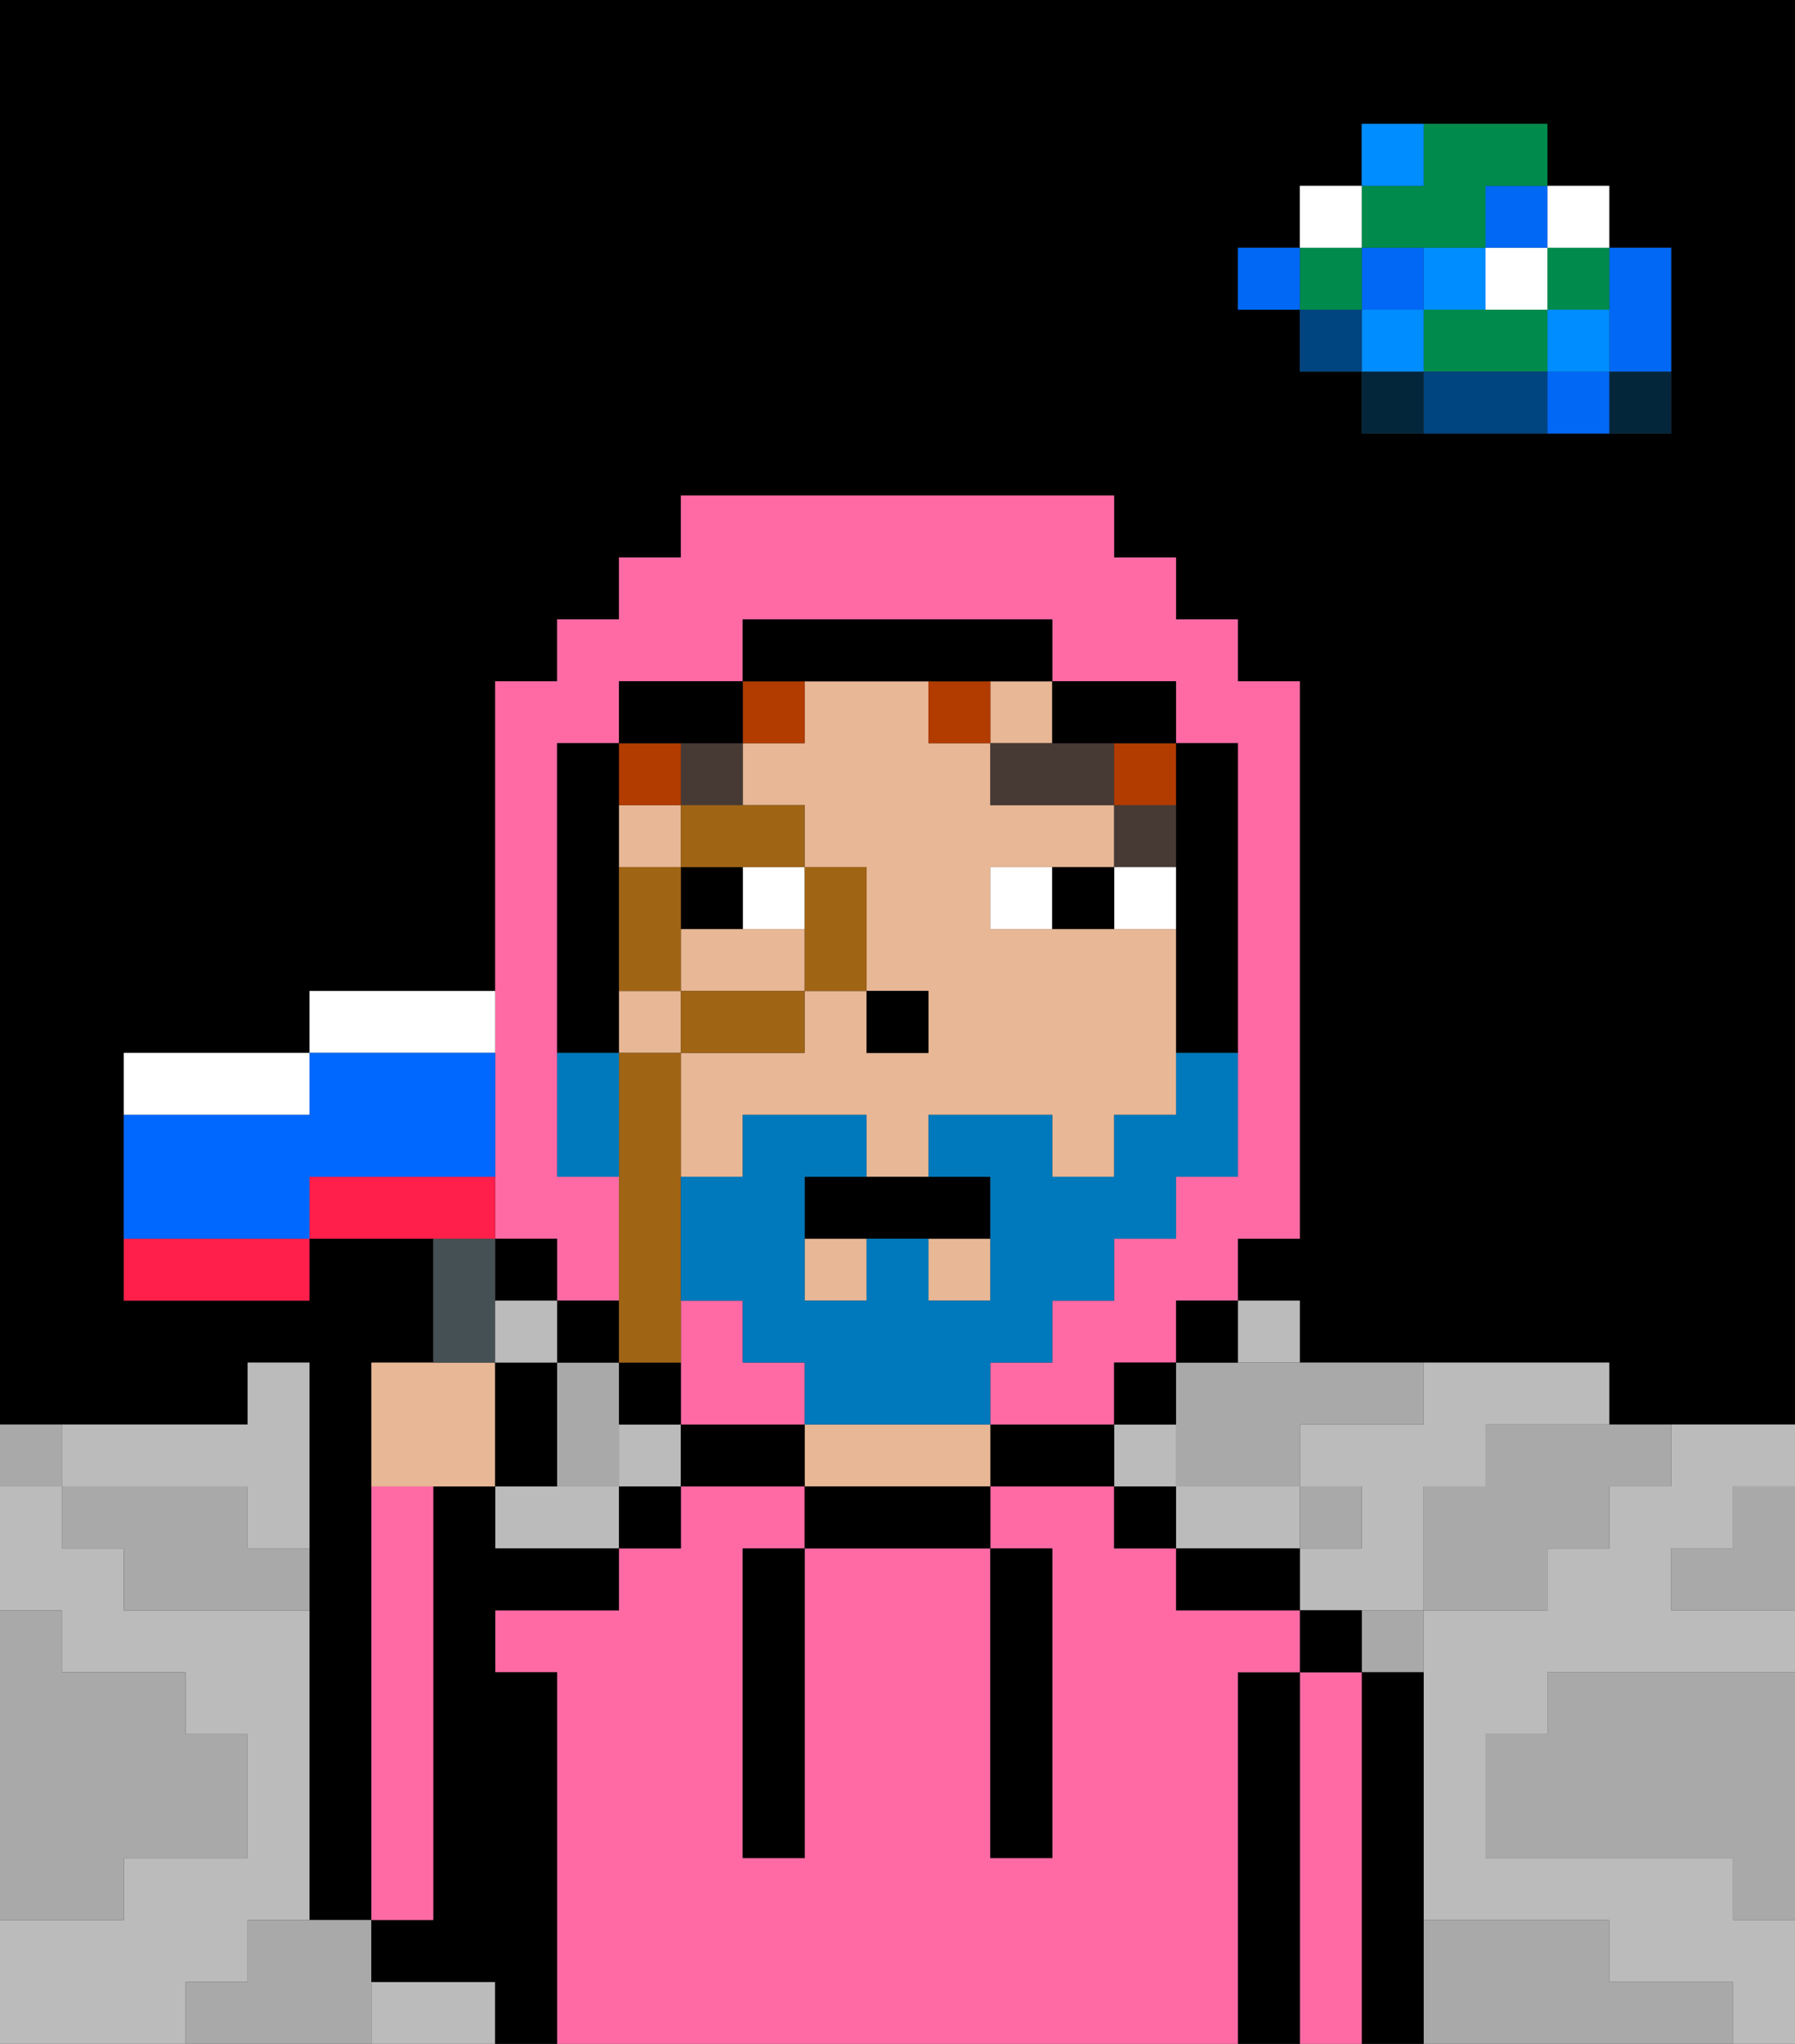 <svg xmlns="http://www.w3.org/2000/svg" viewBox="0 0 29 33"><rect x="0" y="0" width="29" height="33" fill="#333333" stroke="none"/><defs><style>polygon,rect,path{shape-rendering:crispedges;}polygon,rect,path{shape-rendering:crispedges;}.lb18-1{fill:#a9a9a9;}.lb18-2{fill:#000000;}.lb18-3{fill:#bbbbbb;}.lb18-4{fill:#04263a;}.lb18-5{fill:#0068f5;}.lb18-6{fill:#008dff;}.lb18-7{fill:#008b4c;}.lb18-8{fill:#ffffff;}.lb18-9{fill:#004480;}.lb18-10{fill:#ff6aa5;}.lb18-11{fill:#e8b795;}.lb18-12{fill:#473a35;}.lb18-13{fill:#b23b00;}.lb18-14{fill:#a06415;}.lb18-15{fill:#455054;}.lb18-16{fill:#ffffff;}.lb18-17{fill:#ff1f4a;}.lb18-18{fill:#0068ff;}.lb18-19{fill:#0079bc;}</style></defs><path class="lb18-1" d="M28,25H27v1h2V24H28Z"/><path class="lb18-2" d="M0,0V23H4V22H5v9H6V22H7V20H5v1H2V17H5V16H8V11H9V10h1V9h1V8h7V9h1v1h1v1h1v9H20v1h1v1h5v1h3V0H0ZM27,5V7H22V6H21V5H20V4h1V3h1V2h3V3h1V4h1Z"/><path class="lb18-1" d="M27,32H26V31H23v2h5V32Z"/><path class="lb18-1" d="M25,27v1H24v2h4v1h1V27H25Z"/><rect class="lb18-3" x="10" y="23" width="1" height="1"/><rect class="lb18-3" x="18" y="23" width="1" height="1"/><path class="lb18-3" d="M9,24H8v1h2V24Z"/><path class="lb18-3" d="M21,25V24H19v1h2Z"/><path class="lb18-3" d="M27,24H26v1H25v1H23v5h3v1h2v1h1V31H28V30H24V28h1V27h4V26H27V25h1V24h1V23H27Z"/><path class="lb18-3" d="M7,32H6v1H8V32Z"/><path class="lb18-3" d="M4,32V31H5V26H2V25H1V24H0v2H1v1H3v1H4v2H2v1H0v2H3V32Z"/><path class="lb18-3" d="M2,24H4v1H5V22H4v1H1v1Z"/><rect class="lb18-3" x="20" y="21" width="1" height="1"/><path class="lb18-3" d="M22,23H21v1h1v1H21v1h2V24h1V23h2V22H23v1Z"/><path class="lb18-4" d="M26,7h1V6H26Z"/><path class="lb18-5" d="M26,5V6h1V4H26Z"/><path class="lb18-5" d="M25,6V7h1V6Z"/><rect class="lb18-6" x="25" y="5" width="1" height="1"/><rect class="lb18-7" x="25" y="4" width="1" height="1"/><rect class="lb18-8" x="25" y="3" width="1" height="1"/><path class="lb18-1" d="M24,24H23v2h2V25h1V24h1V23H24Z"/><path class="lb18-7" d="M24,5H23V6h2V5Z"/><rect class="lb18-8" x="24" y="4" width="1" height="1"/><rect class="lb18-5" x="24" y="3" width="1" height="1"/><path class="lb18-9" d="M24,6H23V7h2V6Z"/><rect class="lb18-6" x="23" y="4" width="1" height="1"/><path class="lb18-1" d="M22,27h1V26H22Z"/><path class="lb18-4" d="M22,6V7h1V6Z"/><rect class="lb18-6" x="22" y="5" width="1" height="1"/><rect class="lb18-5" x="22" y="4" width="1" height="1"/><path class="lb18-7" d="M23,4h1V3h1V2H23V3H22V4Z"/><path class="lb18-6" d="M23,2H22V3h1Z"/><rect class="lb18-1" x="21" y="24" width="1" height="1"/><rect class="lb18-9" x="21" y="5" width="1" height="1"/><rect class="lb18-7" x="21" y="4" width="1" height="1"/><rect class="lb18-8" x="21" y="3" width="1" height="1"/><rect class="lb18-5" x="20" y="4" width="1" height="1"/><path class="lb18-1" d="M19,22v2h2V23h2V22H19Z"/><path class="lb18-1" d="M9,22v2h1V22Z"/><path class="lb18-1" d="M6,31H4v1H3v1H6V31Z"/><path class="lb18-1" d="M2,30H4V28H3V27H1V26H0v5H2Z"/><path class="lb18-1" d="M4,24H1v1H2v1H5V25H4Z"/><path class="lb18-1" d="M1,23H0v1H1Z"/><path class="lb18-2" d="M23,27H22v6h1V27Z"/><path class="lb18-10" d="M22,27H21v6h1V27Z"/><path class="lb18-2" d="M21,26v1h1V26Z"/><path class="lb18-2" d="M21,27H20v6h1V27Z"/><path class="lb18-10" d="M20,27h1V26H19V25H18V24H16v1h1v5H16V25H13v5H12V25h1V24H11v1H10v1H8v1H9v6H20V27Z"/><path class="lb18-2" d="M20,25H19v1h2V25Z"/><rect class="lb18-2" x="18" y="24" width="1" height="1"/><path class="lb18-2" d="M17,23H16v1h2V23Z"/><path class="lb18-11" d="M15,23H13v1h3V23Z"/><path class="lb18-2" d="M13,24v1h3V24H13Z"/><path class="lb18-2" d="M12,23H11v1h2V23Z"/><rect class="lb18-2" x="10" y="24" width="1" height="1"/><path class="lb18-2" d="M9,27H8V26h2V25H8V24H7v7H6v1H8v1H9V27Z"/><path class="lb18-10" d="M7,24H6v7H7Z"/><path class="lb18-2" d="M12,26v4h1V25H12Z"/><path class="lb18-2" d="M16,30h1V25H16v5Z"/><rect class="lb18-11" x="13" y="20" width="1" height="1"/><rect class="lb18-11" x="15" y="20" width="1" height="1"/><rect class="lb18-11" x="16" y="11" width="1" height="1"/><path class="lb18-11" d="M12,18h2v1h1V18h2v1h1V18h1V15H16V14h2V13H16V12H15V11H13v1H12v1h1v1h1v2h1v1H14V16H13v1H11v2h1Z"/><rect class="lb18-11" x="10" y="16" width="1" height="1"/><rect class="lb18-11" x="10" y="13" width="1" height="1"/><path class="lb18-11" d="M12,15H11v1h2V15Z"/><rect class="lb18-2" x="14" y="16" width="1" height="1"/><rect class="lb18-12" x="18" y="13" width="1" height="1"/><path class="lb18-12" d="M18,13V12H16v1Z"/><rect class="lb18-12" x="11" y="12" width="1" height="1"/><rect class="lb18-8" x="12" y="14" width="1" height="1"/><path class="lb18-8" d="M18,15h1V14H18Z"/><path class="lb18-8" d="M16,14v1h1V14Z"/><rect class="lb18-2" x="11" y="14" width="1" height="1"/><path class="lb18-2" d="M17,14v1h1V14Z"/><path class="lb18-2" d="M13,19v1h3V19H13Z"/><rect class="lb18-13" x="18" y="12" width="1" height="1"/><rect class="lb18-13" x="12" y="11" width="1" height="1"/><rect class="lb18-13" x="15" y="11" width="1" height="1"/><rect class="lb18-13" x="10" y="12" width="1" height="1"/><path class="lb18-10" d="M8,18v2H9v1h1V19H9V12h1V11h2V10h5v1h2v1h1v7H19v1H18v1H17v1H16v1h2V22h1V21h1V20h1V11H20V10H19V9H18V8H11V9H10v1H9v1H8v7Z"/><path class="lb18-10" d="M12,22V21H11v2h2V22Z"/><rect class="lb18-2" x="8" y="20" width="1" height="1"/><rect class="lb18-2" x="9" y="21" width="1" height="1"/><path class="lb18-2" d="M10,22v1h1V22Z"/><path class="lb18-2" d="M19,22H18v1h1Z"/><path class="lb18-2" d="M19,22h1V21H19Z"/><path class="lb18-2" d="M12,12V11H10v1h2Z"/><path class="lb18-2" d="M10,16V12H9v5h1Z"/><path class="lb18-2" d="M19,14v3h1V12H19v2Z"/><path class="lb18-2" d="M18,12h1V11H17v1Z"/><path class="lb18-2" d="M14,11h3V10H12v1h2Z"/><path class="lb18-14" d="M13,16h1V14H13v2Z"/><polygon class="lb18-14" points="12 14 13 14 13 13 12 13 11 13 11 14 12 14"/><path class="lb18-14" d="M13,16H11v1h2Z"/><path class="lb18-14" d="M11,15V14H10v2h1Z"/><path class="lb18-14" d="M11,22V17H10v5Z"/><path class="lb18-11" d="M8,24V22H6v2H8Z"/><path class="lb18-15" d="M8,21V20H7v2H8Z"/><path class="lb18-2" d="M9,22H8v2H9Z"/><path class="lb18-16" d="M5,17H2v1H5Z"/><path class="lb18-16" d="M8,16H5v1H8Z"/><path class="lb18-17" d="M8,19H5v1H8Z"/><path class="lb18-17" d="M2,21H5V20H2Z"/><path class="lb18-18" d="M8,19V17H5v1H2v2H5V19Z"/><rect class="lb18-3" x="8" y="21" width="1" height="1"/><path class="lb18-19" d="M10,17H9v2h1V17Z"/><path class="lb18-19" d="M19,18H18v1H17V18H15v1h1v2H15V20H14v1H13V19h1V18H12v1H11v2h1v1h1v1h3V22h1V21h1V20h1V19h1V17H19Z"/></svg>